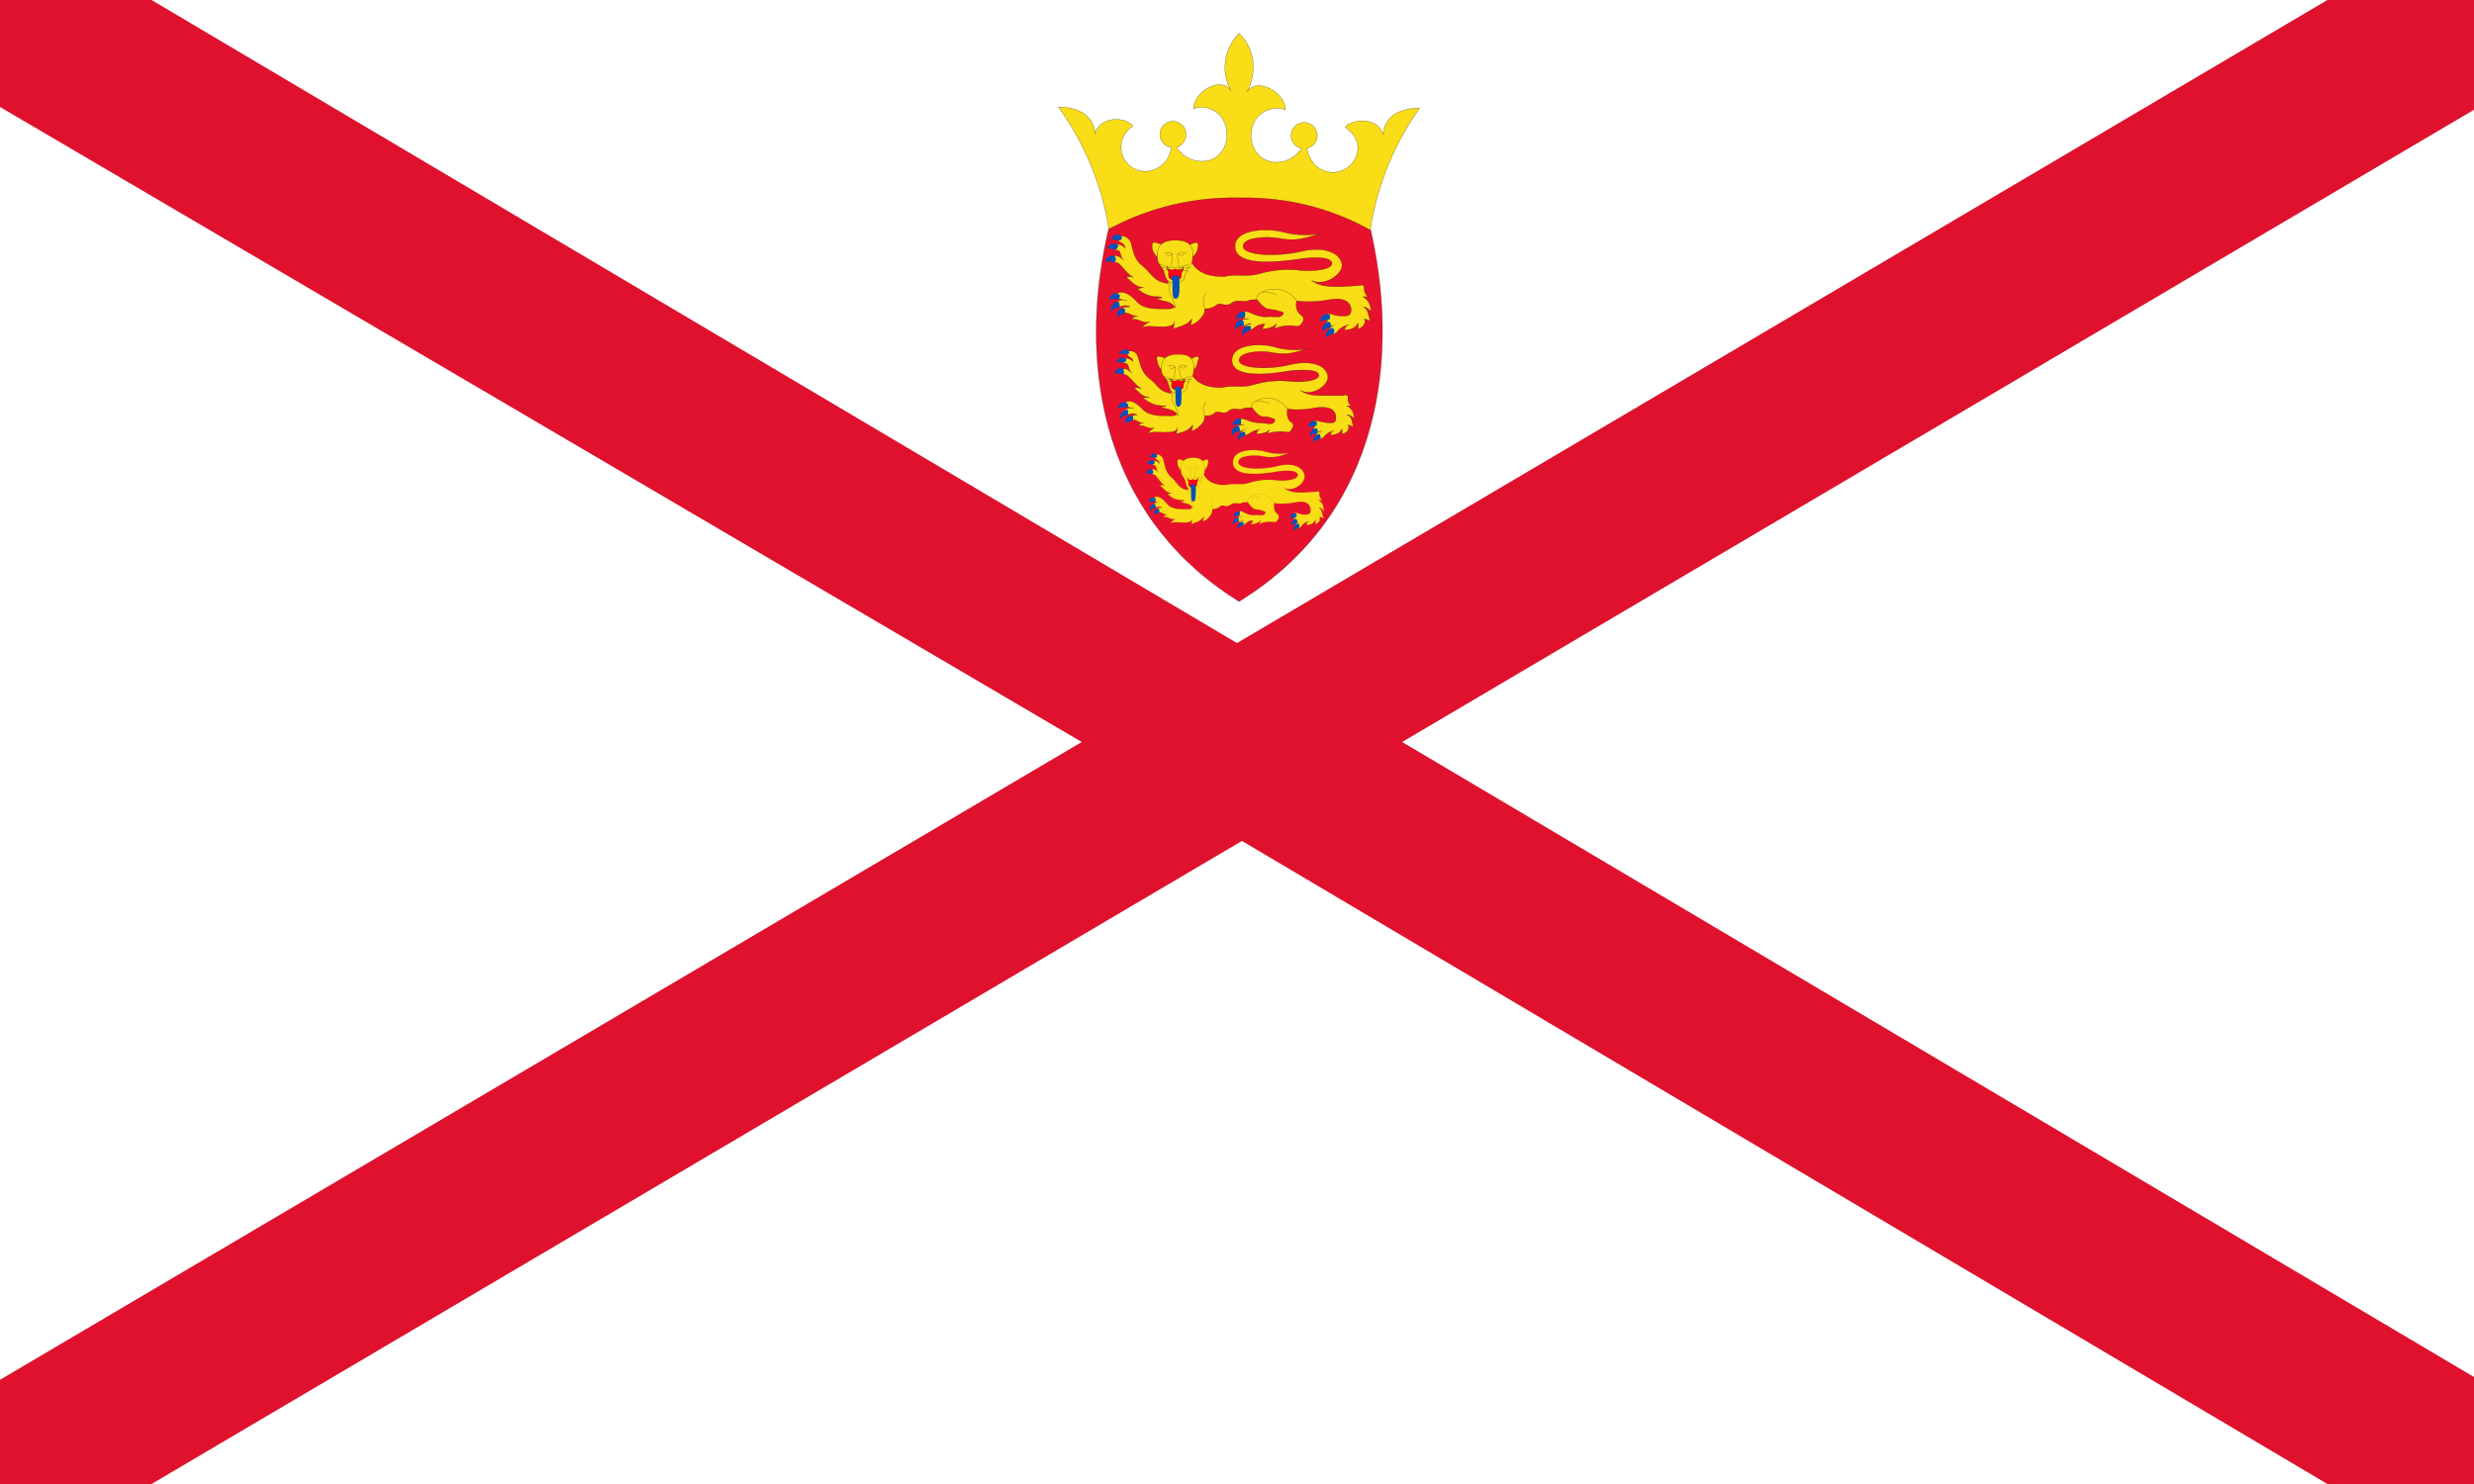 <?xml version="1.0" encoding="utf-8"?>
<!-- Generator: Adobe Illustrator 24.0.1, SVG Export Plug-In . SVG Version: 6.00 Build 0)  -->
<svg version="1.1" id="flag-icons-je" xmlns="http://www.w3.org/2000/svg" xmlns:xlink="http://www.w3.org/1999/xlink" x="0px"
	 y="0px" viewBox="0 0 800 480" style="enable-background:new 0 0 800 480;" xml:space="preserve">
<style type="text/css">
	.st0{fill:#FFFFFF;}
	.st1{fill-rule:evenodd;clip-rule:evenodd;fill:#DF112D;}
	.st2{fill:#E8112D;stroke:#000000;stroke-width:0.326;stroke-miterlimit:13.031;}
	.st3{fill:#F9DD16;stroke:#000000;stroke-width:0.326;stroke-miterlimit:13.031;}
	.st4{fill:none;stroke:#000000;stroke-width:0.326;stroke-miterlimit:13.031;}
	.st5{fill:#FF0016;stroke:#000000;stroke-width:0.326;stroke-miterlimit:13.031;}
	.st6{stroke:#000000;stroke-width:0.326;stroke-miterlimit:13.031;}
	.st7{fill:#0051BA;}
	.st8{fill:#F9DD16;stroke:#000000;stroke-width:0.1;}
	.st9{fill:none;stroke:#000000;stroke-width:0.1;}
	.st10{fill:#FF0016;stroke:#000000;stroke-width:0.1;}
	.st11{stroke:#000000;stroke-width:0.1;}
</style>
<path class="st0" d="M0,0h800v480H0L0,0z"/>
<polygon class="st1" points="453.4,240 800,35.5 800,0 752.6,0 400,208 49,0 0,0 0,34.6 349.8,240 0,446.3 0,480 49,480 401.6,272 
	752.6,480 800,480 800,445.4 "/>
<g transform="translate(-9.7 -6) scale(.204)">
	<path class="st2" d="M2218,384.7c49.6,204.8,22.4,457.6-206.4,598.4c-227.2-140.8-256-393.6-204.8-598.4
		C1861.2,336.7,2104.4,306.3,2218,384.7z"/>
	<path class="st3" d="M2013.2,343.1c72-1.6,144,16,206.4,51.2c10.5-69.8,37.4-136.1,78.4-193.6c-40,0-57.6,20.8-57.6,41.6
		c-9.6-27.2-48-25.6-60.8-11.2c43.2,28.8,9.6,80-28.8,70.4c-17.6-4.8-27.2-17.6-32-36.8c11.3-2.2,18.6-13.1,16.4-24.4
		c-2.2-11.3-13.1-18.6-24.4-16.4c-11.3,2.2-18.6,13.1-16.4,24.4c1.6,8.3,8.1,14.8,16.4,16.4c-11.2,16-30.4,25.6-49.6,20.8
		c-20.8-4.8-30.4-24-30.4-40c0-43.2,41.6-49.6,54.4-41.6c0-28.8-46.4-52.8-60.8-28.8c16-30.4,12.8-68.8-12.8-92.8
		c-24,24.2-29.3,61.3-12.8,91.2c-14.4-24-59.2,0-59.2,28.8c11.2-8,52.8-1.6,52.8,41.6c0,16-9.6,35.2-28.8,40
		c-19.7,4.6-40.2-3.8-51.2-20.8c3.2,0,6.4-3.2,9.6-6.4c7.9-8.4,7.5-21.5-0.9-29.4s-21.5-7.5-29.4,0.9s-7.5,21.5,0.9,29.4
		c3.2,3.1,7.4,5,11.8,5.5c-3.2,19.2-14.4,32-32,36.8c-20.6,5.2-41.5-7.2-46.7-27.7c-4.2-16.6,3.1-34,17.9-42.7
		c-12.8-16-51.2-16-60.8,11.2c0-20.8-17.6-41.6-57.6-41.6c41.6,57.3,69,123.7,80,193.6C1869,358.3,1940.7,341.2,2013.2,343.1z"/>
	<g id="b">
		<g>
			<path class="st3" d="M2186,544.7c-6.4,0-6.4,8-8,8c12.8,0,19.2-4.8,22.4-11.2v9.6c9.6-3.2,12.8-11.2,9.6-16l11.2,3.2
				c-6.4-4.8-1.6-16-12.8-22.4c3.2,0,9.6,3.2,12.8,8c-1.6-11.2-3.2-17.6-12.8-24h8c-4.3-2.8-6.7-7.7-6.4-12.8c0-6.4-3.2-6.4-9.6-4.8
				l-28.8,1.6c-16,0-32,0-44.8-9.6c20.8,9.6,48-9.6,48-24c0-16-22.4-32-64-22.4c-41.6,9.6-92.8,6.4-92.8-8s36.8-16,56-12.8
				s32,4.8,67.2-8c-8,3.2-36.8,4.8-59.2-1.6s-76.8-6.4-76.8,22.4c0,30.4,57.6,27.2,108.8,19.2c28.8-3.2,44.8,0,44.8,8
				c0,9.6-27.2,12.8-48,11.2c-22-3-44.3-1.3-65.6,4.8c-20.8,6.4-35.2,0-57.6,4.8c-11.2,0-38.4,0-51.2-22.4c-8,6.4-32,17.6-36.8,30.4
				c-4.8,9.6,0,20.8,6.4,32c9.6,12.8-4.8,11.2-16,11.2c-12.8,0-32,0-41.6-12.8c-9.6-9.6-20.8-17.6-30.4-11.2c-4.8,4.8,0,9.6,3.2,8
				l12.8,3.2c-5.2-2.4-11.3-1.8-16,1.6c-4.8,3.2,0,9.6,4.8,8c3.2-1.6,11.2-3.2,16,0c-4.8,0-11.2,0-12.8,3.2s0,6.4,4.8,6.4
				c9.6,0,11.2,6.4,20.8,4.8c-4.5,0.2-8.7,2.6-11.2,6.4c9.6-4.8,17.6,6.4,28.8,3.2c-3.2,1.6-11.2,6.4-11.2,9.6
				c6.4-8,51.2,6.4,51.2-11.2l-1.6,12.8c4.8-3.2,22.4-4.8,28.8-16c0,3.2,0,8-3.2,9.6c4.8,0,12.8-3.2,20.8-14.4
				c3.2-4.8,3.2-8,3.2-11.2c8,0,12.8-1.6,19.2-6.4c6.4-4.8,12.8,4.8,24-3.2c9.6-6.4,19.2,0,25.6-3.2c4.8-3.2,12.8,0,19.2-3.2
				c6.4-3.2,16,1.6,25.6-6.4c16,6.4,36.8,16,83.2,8c25.6-4.8,35.2,4.8,35.2,16c0,9.6-6.4,9.6-9.6,9.6c-16,1.6-20.8-4.8-27.2-3.2
				c-3.2,1.6-6.4,8,0,11.2c-4.8,1.6-4.8,6.4-1.6,8s8,0,12.8-1.6c-6.4,1.6-11.2,6.4-8,11.2c1.6,3.2,6.4,4.8,11.2,0
				C2171.6,549.5,2179.6,544.7,2186,544.7L2186,544.7z M1888.4,416.7c-12.8-4.8-16-4.8-14.4,6.4c0,4.8,4.8,11.2,8,14.4
				c0-4.8,1.6-16,6.4-19.2V416.7z"/>
			<path class="st3" d="M1931.6,418.3c12.8-6.4,17.6-6.4,14.4,4.8c0,4.8-4.8,11.2-8,14.4C1938,432.7,1938,421.5,1931.6,418.3z"/>
			<path class="st3" d="M1910.8,410.3c25.6,0,28.8,12.8,27.2,27.2c0,16-8,9.6-12.8,32c-1.6,6.4-8,8-16,8c-4.8,0-11.2,0-14.4-9.6
				c-4.8-20.8-12.8-16-12.8-32C1882,423.1,1885.2,410.3,1910.8,410.3L1910.8,410.3z"/>
			<path class="st3" d="M1845.2,469.5c-6.4-3.2-11.2,0-14.4,0c9.6,1.6,9.6,12.8,28.8,16c-4.8,0-6.4,3.2-11.2,0
				c8,6.4,16,14.4,35.2,14.4c11.2,0,3.2,4.8-3.2,1.6c6.4,8,20.8,1.6,30.4,16c0-11.2-16-27.2-8-38.4c-27.2-1.6-28.8-16-43.2-27.2
				c-12.8-9.6-14.4-19.2-19.2-36.8c-1.6-8-11.2-12.8-16-11.2c-4.8,0-8,4.8-3.2,8c3.2,3.2,9.6,3.2,9.6,11.2c-4.8-6.4-12.8-8-16-4.8
				c-1.6,3.2,0,8,3.2,8c8,0,3.2,9.6,11.2,16c-8-8-14.4-9.6-19.2-4.8c-1.6,3.2,0,8,6.4,8C1824.4,445.5,1832.4,464.7,1845.2,469.5
				L1845.2,469.5z M2053.2,543.1c-3.2,0-1.6,8-8,8c12.8,0,20.8-3.2,25.6-8l-3.2,8c6.4-4.8,24-6.4,32-4.8s9.6-1.6,12.8-6.4
				c3.2-6.4,0-9.6-4.8-12.8c-4.8-4.8-6.4-11.2-4.8-20.8c-22.4-32-64-16-64-3.2c14.4,17.6,16,16,28.8,17.6
				c11.2,3.2,19.2,3.2,11.2,9.6c-3.2,3.2-16,0-24,1.6c-20.8,0-32-14.4-36.8-6.4c-4.8,6.4,0,9.6,9.6,9.6c-6.4,0-16,0-14.4,6.4
				c3.2,11.2,12.8-1.6,17.6,1.6c-3.2,0-9.6,1.6-9.6,4.8s8,8,16,0C2041.8,544.5,2047.5,542.8,2053.2,543.1L2053.2,543.1z"/>
		</g>
		<path class="st4" d="M2070.8,496.7c-6.4-3.2-14.4-4.8-22.4-3.2 M1958.8,493.5c-6.4,12.8-3.2,19.2-1.6,25.6 M1893.2,429.5
			c3.2,3.2,6.4-3.2,12.8,3.2c-1.6-1.6-4.8,4.8-9.6,0 M1928.4,431.1c-4.8,0-8-4.8-14.4,1.6c1.6-1.6,4.8,4.8,9.6,0 M1914,432.7v4.8
			c1.6,11.2,4.8,16-4.8,16c-8,0-4.8-4.8-3.2-16v-4.8"/>
		<path class="st5" d="M1910.8,472.7c6.4,0,9.6,0,9.6-9.6c0-3.2,4.8-4.8,1.6-11.2c3.2,6.4-11.2,6.4-11.2,3.2c0,3.2-16,3.2-12.8-3.2
			c-1.6,6.4,3.2,8,1.6,11.2C1899.6,472.7,1902.8,472.7,1910.8,472.7L1910.8,472.7z"/>
		<path class="st6" d="M1902.8,453.5l-16-4.8 M1902.8,453.5h-16 M1902.8,455.1l-14.4,4.8 M1915.6,453.5l16-4.8 M1915.6,453.5h19.2
			 M1915.6,455.1l16,4.8"/>
		<path class="st7" d="M1824.4,403.9c-4.8-6.4-16,0-16,6.4c3.2-4.8,9.6,1.6,14.4,0C1824.4,410.3,1827.6,407.1,1824.4,403.9z
			 M1819.6,418.3c-4.8-6.4-17.6,0-17.6,6.4c3.2-4.8,9.6,1.6,14.4,0C1818,424.7,1821.2,419.9,1819.6,418.3z M1816.4,437.5
			c-6.4-6.4-17.6,0-16,8c3.2-4.8,9.6,0,12.8,0c3.2-1.6,4.8-6.4,1.6-8H1816.4z M1821.2,496.7c-6.4-6.4-16,1.6-16,9.6
			c3.2-6.4,11.2,0,16-3.2c0,0,3.2-4.8,0-8V496.7z M1821.2,507.9c-8-1.6-16,9.6-11.2,16c0-8,9.6-4.8,12.8-8L1821.2,507.9
			L1821.2,507.9z M1830.8,519.1c-8-3.2-16,6.4-11.2,12.8c0-4.8,9.6-3.2,11.2-6.4v-8V519.1z M2018,536.7c-8-1.6-16,8-11.2,16
			c0-8,9.6-4.8,12.8-8L2018,536.7L2018,536.7z M2027.6,546.3c-8-1.6-14.4,9.6-9.6,16c0-8,9.6-6.4,11.2-9.6c1.6-1.6,1.6-6.4,0-6.4
			H2027.6z M2021.2,523.9c-6.4-3.2-16,6.4-14.4,12.8c3.2-6.4,11.2-1.6,14.4-4.8v-6.4V523.9z M2154,539.9c-6.4-1.6-12.8,9.6-9.6,16
			c0-6.4,9.6-4.8,12.8-8C2157.2,544.7,2157.2,539.9,2154,539.9z M2154,528.7c-6.4-4.8-16,4.8-12.8,11.2c3.2-4.8,11.2-1.6,14.4-4.8
			v-8L2154,528.7z M2160.4,549.5c-8,0-14.4,11.2-9.6,16c0-6.4,9.6-4.8,11.2-8C2163.6,554.3,2162,551.1,2160.4,549.5L2160.4,549.5z
			 M1910.8,466.3c4.8,0,6.4,1.6,6.4,11.2c0,16,0,25.6-6.4,25.6c-4.8,0-4.8-8-4.8-20.8c0-6.4,0-11.2-1.6-9.6
			C1904.4,467.9,1906,466.3,1910.8,466.3z"/>
	</g>
	<g>
		<path class="st3" d="M2162,712.7c-4.8,0-4.8,6.4-6.4,6.4c11.2,0,16-3.2,19.2-9.6v8c9.6-1.6,12.8-9.6,9.6-14.4l9.6,3.2
			c-4.8-3.2,0-14.4-11.2-19.2c3.2,0,8,1.6,11.2,6.4c0-9.6-3.2-16-11.2-20.8h6.4c-3.9-3-5.8-8-4.8-12.8c0-4.8-3.2-4.8-9.6-3.2h-25.6
			c-14.4,0-28.8,0-40-8c19.2,9.6,43.2-8,43.2-20.8c0-16-20.8-28.8-57.6-20.8c-36.8,9.6-83.2,6.4-83.2-6.4s32-16,49.6-12.8
			c17.6,3.2,28.8,4.8,60.8-6.4c-6.4,3.2-32,4.8-52.8-1.6s-68.8-6.4-68.8,20.8s51.2,24,96,16c27.2-1.6,41.6,0,41.6,8
			s-24,11.2-43.2,9.6c-19.9-2.5-40-0.9-59.2,4.8c-19.2,6.4-32,0-51.2,4.8c-11.2,0-35.2,0-48-20.8c-6.4,6.4-27.2,16-32,27.2
			c-3.2,9.6,0,19.2,6.4,28.8c8,11.2-4.8,9.6-16,9.6c-9.6,0-27.2,0-36.8-11.2c-8-8-17.6-16-27.2-9.6c-3.2,4.8,0,8,3.2,6.4l11.2,3.2
			c-4.7-2.1-10.2-1.5-14.4,1.6c-3.2,3.2,0,9.6,4.8,8c3.2-1.6,9.6-3.2,14.4,0l-11.2,1.6c-1.6,1.6,0,6.4,4.8,6.4c8,0,9.6,6.4,17.6,4.8
			c-3.7,0.1-7.3,1.9-9.6,4.8c8-3.2,16,6.4,25.6,3.2c-3.2,1.6-9.6,6.4-9.6,9.6c4.8-8,46.4,4.8,46.4-11.2l-1.6,11.2
			c3.2-1.6,19.2-3.2,25.6-14.4c0,3.2,0,8-3.2,9.6c4.8,0,11.2-3.2,19.2-12.8c3.2-4.8,3.2-8,3.2-11.2c6.4,0,11.2,0,16-4.8
			c6.4-4.8,12.8,4.8,22.4-3.2c8-6.4,16,0,22.4-3.2c4.8-3.2,12.8,0,17.6-3.2s16,1.6,24-4.8c14.4,4.8,32,14.4,73.6,6.4
			c24-3.2,32,4.8,32,16c0,8-4.8,8-8,8c-16,0-19.2-4.8-25.6-3.2c-1.6,0-4.8,6.4,0,9.6c-3.2,1.6-3.2,6.4,0,8s6.4,0,11.2-1.6
			c-6.4,0-11.2,4.8-8,9.6c1.6,3.2,6.4,4.8,11.2,0C2149.2,717.5,2157.2,712.7,2162,712.7L2162,712.7z M1894.8,597.5
			c-11.2-4.8-16-4.8-12.8,4.8c0,4.8,4.8,11.2,6.4,14.4c0-4.8,1.6-16,6.4-17.6V597.5z"/>
		<path class="st3" d="M1934.8,599.1c9.6-6.4,16-6.4,11.2,3.2c0,4.8-3.2,11.2-6.4,14.4c0-4.8,0-16-6.4-17.6L1934.8,599.1z"/>
		<path class="st3" d="M1915.6,591.1c22.4,0,25.6,11.2,24,25.6c0,14.4-8,8-11.2,28.8c-1.6,4.8-8,6.4-16,6.4c-3.2,0-9.6,0-11.2-8
			c-4.8-19.2-12.8-16-12.8-28.8S1891.6,591.1,1915.6,591.1z"/>
		<path class="st3" d="M1854.8,645.5c-4.8-3.2-9.6,0-11.2,0c8,0,8,11.2,25.6,14.4H1858c8,4.8,16,12.8,32,12.8c11.2,0,3.2,3.2-3.2,0
			c6.4,8,19.2,1.6,28.8,16c0-11.2-16-25.6-8-35.2c-24-1.6-25.6-16-38.4-24c-11.2-9.6-12.8-17.6-17.6-33.6c-1.6-8-9.6-11.2-16-9.6
			c-3.2,0-6.4,3.2,0,6.4c0,3.2,8,3.2,8,9.6c-4.8-4.8-12.8-6.4-16-3.2c0,3.2,0,6.4,3.2,6.4c8,0,3.2,9.6,11.2,16
			c-8-8-12.8-9.6-17.6-4.8c-1.6,1.6,0,6.4,4.8,6.4c8,0,16,16,27.2,22.4L1854.8,645.5z M2043.6,709.5c-3.2,0-1.6,8-8,8
			c11.2,0,19.2-1.6,24-6.4l-3.2,6.4c4.8-3.2,20.8-4.8,28.8-3.2s8-1.6,11.2-6.4c3.2-4.8,0-8-4.8-11.2c-3.2-4.8-4.8-9.6-3.2-19.2
			c-20.8-28.8-57.6-14.4-57.6-3.2c12.8,16,14.4,16,25.6,16c9.6,3.2,16,3.2,9.6,9.6c-3.2,3.2-14.4,0-20.8,0
			c-19.2,0-28.8-11.2-33.6-4.8c-4.8,6.4,0,8,8,8c-4.8,0-14.4,0-12.8,6.4c3.2,9.6,11.2,0,16,0c-3.2,0-8,3.2-8,6.4
			c0,1.6,6.4,6.4,14.4,0c4.1-3.2,9.2-4.9,14.4-4.8V709.5z"/>
	</g>
	<path class="st4" d="M2059.6,669.5c-6.4-3.4-13.7-4.5-20.8-3.2 M1958.8,666.3c-6.4,11.2-3.2,16-1.6,22.4 M1899.6,608.7
		c1.6,3.2,4.8-3.2,11.2,3.2c-1.6-1.6-4.8,4.8-9.6,0 M1930,610.3c-3.2,0-6.4-4.8-12.8,0c1.6,0,4.8,6.4,9.6,0 M1917.2,610.3v6.4
		c1.6,9.6,4.8,14.4-3.2,14.4s-4.8-4.8-3.2-16v-3.2"/>
	<path class="st5" d="M1915.6,647.1c4.8,0,8,0,8-8c0-3.2,4.8-4.8,0-9.6c4.8,4.8-8,4.8-8,1.6c0,3.2-16,3.2-12.8-1.6
		c0,4.8,3.2,6.4,1.6,9.6C1904.4,647.1,1907.6,647.1,1915.6,647.1L1915.6,647.1z"/>
	<path class="st6" d="M1907.6,631.1l-14.4-4.8 M1907.6,631.1h-14.4 M1907.6,631.1l-12.8,4.8 M1918.8,631.1l16-4.8 M1918.8,631.1
		h17.6 M1920.4,631.1l12.8,4.8"/>
	<path class="st7" d="M1837.2,586.3c-4.8-6.4-16,0-16,4.8c4.8-3.2,9.6,1.6,14.4,0c0,0,4.8-3.2,0-4.8H1837.2z M1832.4,599.1
		c-3.2-6.4-16,0-16,4.8c3.2-3.2,9.6,1.6,12.8,0C1830.8,603.9,1834,600.7,1832.4,599.1z M1829.2,615.1c-4.8-4.8-16,0-14.4,8
		c3.2-4.8,9.6,0,12.8,0c1.6,0,3.2-6.4,0-6.4L1829.2,615.1z M1834,669.5c-4.8-6.4-14.4,0-14.4,8c3.2-4.8,9.6,0,16-3.2v-4.8H1834z
		 M1834,679.1c-6.4,0-14.4,9.6-9.6,16c0-8,8-6.4,11.2-8v-8H1834z M1843.6,688.7c-8-1.6-16,6.4-11.2,12.8c0-4.8,9.6-3.2,11.2-6.4
		V688.7L1843.6,688.7z M2011.6,704.7c-8,0-16,8-9.6,16c0-8,8-4.8,11.2-8L2011.6,704.7z M2019.6,714.3c-6.4-1.6-12.8,8-8,14.4
		c0-8,8-6.4,9.6-9.6v-4.8L2019.6,714.3z M2014.8,693.5c-6.4-3.2-16,6.4-12.8,11.2c1.6-4.8,9.6,0,12.8-3.2v-6.4V693.5z M2133.2,709.5
		c-4.8-3.2-11.2,8-8,12.8c0-4.8,8-4.8,11.2-6.4c0-3.2,0-8-3.2-8V709.5z M2133.2,698.3c-4.8-4.8-14.4,4.8-11.2,9.6
		c3.2-4.8,9.6,0,12.8-4.8v-6.4L2133.2,698.3z M2139.6,717.5c-8,0-12.8,9.6-8,14.4c0-6.4,8-4.8,9.6-8L2139.6,717.5z M1915.6,642.3
		c3.2,0,4.8,0,4.8,9.6c0,14.4,0,22.4-4.8,22.4s-4.8-6.4-4.8-17.6c0-6.4,0-11.2-1.6-9.6C1909.2,643.9,1909.2,642.3,1915.6,642.3
		L1915.6,642.3z"/>
	<g>
		<path class="st8" d="M2123.1,855.9c-4.3,0-4.3,6-5.4,6c8.6,0,12.9-3.6,15-8.4v7.2c6.4-2.4,8.6-8.4,6.4-12l7.5,2.4
			c-4.3-3.6-1.1-12-8.6-16.8c2.1,0,6.4,2.4,8.6,6c-1.1-8.4-2.1-13.2-8.6-18h5.4c-2.8-2.1-4.5-5.8-4.3-9.6c0-4.8-2.1-4.8-6.4-3.6
			l-19.3,1.2c-10.7,0-21.4,0-30-7.2c13.9,7.2,32.2-7.2,32.2-18c0-12-15-24-42.9-16.8c-27.9,7.2-62.2,4.8-62.2-6
			c0-10.8,24.7-12,37.5-9.6s21.4,3.6,45-6c-5.4,2.4-24.7,3.6-39.7-1.2c-15-4.8-51.5-4.8-51.5,16.8c0,22.8,38.6,20.4,72.9,14.4
			c19.3-2.4,30,0,30,6c0,7.2-18.2,9.6-32.2,8.4c-14.7-2.2-29.7-1-44,3.6c-13.9,4.8-23.6,0-38.6,3.6c-7.5,0-25.7,0-34.3-16.8
			c-5.4,4.8-21.4,13.2-24.7,22.8c-3.2,7.2,0,15.6,4.3,24c6.4,9.6-3.2,8.4-10.7,8.4c-8.6,0-21.4,0-27.9-9.6
			c-6.4-7.2-13.9-13.2-20.4-8.4c-3.2,3.6,0,7.2,2.1,6l8.6,2.4c-3.5-1.8-7.6-1.3-10.7,1.2c-3.2,2.4,0,7.2,3.2,6
			c2.1-1.2,7.5-2.4,10.7,0c-3.2,0-7.5,0-8.6,2.4c-1.1,2.4,0,4.8,3.2,4.8c6.4,0,7.5,4.8,13.9,3.6c-3,0.2-5.8,2-7.5,4.8
			c6.4-3.6,11.8,4.8,19.3,2.4c-2.1,1.2-7.5,4.8-7.5,7.2c4.3-6,34.3,4.8,34.3-8.4l-1.1,9.6c3.2-2.4,15-3.6,19.3-12c0,2.4,0,6-2.1,7.2
			c3.2,0,8.6-2.4,13.9-10.8c2.1-3.6,2.1-6,2.1-8.4c5.4,0,8.6-1.2,12.9-4.8s8.6,3.6,16.1-2.4c6.4-4.8,12.9,0,17.2-2.4
			c3.2-2.4,8.6,0,12.9-2.4c4.3-2.4,10.7,1.2,17.2-4.8c10.7,4.8,24.7,12,55.7,6c17.2-3.6,23.6,3.6,23.6,12c0,7.2-4.3,7.2-6.4,7.2
			c-10.7,1.2-13.9-3.6-18.2-2.4c-2.1,1.2-4.3,6,0,8.4c-3.2,1.2-3.2,4.8-1.1,6c2.1,1.2,5.4,0,8.6-1.2c-4.3,1.2-7.5,4.8-5.4,8.4
			c1.1,2.4,4.3,3.6,7.5,0C2113.4,859.5,2118.8,855.9,2123.1,855.9L2123.1,855.9z M1923.7,759.9c-8.6-3.6-10.7-3.6-9.6,4.8
			c0,3.6,3.2,8.4,5.4,10.8c0-3.6,1.1-12,4.3-14.4V759.9z"/>
		<path class="st8" d="M1952.6,761.1c8.6-4.8,11.8-4.8,9.6,3.6c0,3.6-3.2,8.4-5.4,10.8C1956.9,771.9,1956.9,763.5,1952.6,761.1z"/>
		<path class="st8" d="M1938.7,755.1c17.2,0,19.3,9.6,18.2,20.4c0,12-5.4,7.2-8.6,24c-1.1,4.8-5.4,6-10.7,6c-3.2,0-7.5,0-9.6-7.2
			c-3.2-15.6-8.6-12-8.6-24C1919.4,764.7,1921.6,755.1,1938.7,755.1L1938.7,755.1z"/>
		<path class="st8" d="M1894.8,799.5c-4.3-2.4-7.5,0-9.6,0c6.4,1.2,6.4,9.6,19.3,12c-3.2,0-4.3,2.4-7.5,0
			c5.4,4.8,10.7,10.8,23.6,10.8c7.5,0,2.1,3.6-2.1,1.2c4.3,6,13.9,1.2,20.4,12c0-8.4-10.7-20.4-5.4-28.8
			c-18.2-1.2-19.3-12-28.9-20.4c-8.6-7.2-9.6-14.4-12.9-27.6c-1.1-6-7.5-9.6-10.7-8.4c-3.2,0-5.4,3.6-2.1,6c2.1,2.4,6.4,2.4,6.4,8.4
			c-3.2-4.8-8.6-6-10.7-3.6c-1.1,2.4,0,6,2.1,6c5.4,0,2.1,7.2,7.5,12c-5.4-6-9.6-7.2-12.9-3.6c-1.1,2.4,0,6,4.3,6
			C1880.8,781.5,1886.2,795.9,1894.8,799.5L1894.8,799.5z M2034.1,854.7c-2.1,0-1.1,6-5.4,6c8.6,0,13.9-2.4,17.2-6l-2.1,6
			c4.3-3.6,16.1-4.8,21.4-3.6c5.4,1.2,6.4-1.2,8.6-4.8c2.1-4.8,0-7.2-3.2-9.6c-3.2-3.6-4.3-8.4-3.2-15.6c-15-24-42.9-12-42.9-2.4
			c9.6,13.2,10.7,12,19.3,13.2c7.5,2.4,12.9,2.4,7.5,7.2c-2.1,2.4-10.7,0-16.1,1.2c-13.9,0-21.4-10.8-24.7-4.8
			c-3.2,4.8,0,7.2,6.4,7.2c-4.3,0-10.7,0-9.6,4.8c2.1,8.4,8.6-1.2,11.8,1.2c-2.1,0-6.4,1.2-6.4,3.6c0,2.4,5.4,6,10.7,0
			C2026.5,855.8,2030.3,854.5,2034.1,854.7L2034.1,854.7z"/>
	</g>
	<path class="st9" d="M2045.9,819.9c-4.3-2.4-9.6-3.6-15-2.4 M1970.9,817.5c-4.3,9.6-2.1,14.4-1.1,19.2 M1926.9,769.5
		c2.1,2.4,4.3-2.4,8.6,2.4c-1.1-1.2-3.2,3.6-6.4,0 M1950.5,770.7c-3.2,0-5.4-3.6-9.6,1.2c1.1-1.2,3.2,3.6,6.4,0 M1940.9,771.9v3.6
		c1.1,8.4,3.2,12-3.2,12c-5.4,0-3.2-3.6-2.1-12v-3.6"/>
	<path class="st10" d="M1938.7,801.9c4.3,0,6.4,0,6.4-7.2c0-2.4,3.2-3.6,1.1-8.4c2.1,4.8-7.5,4.8-7.5,2.4c0,2.4-10.7,2.4-8.6-2.4
		c-1.1,4.8,2.1,6,1.1,8.4C1931.2,801.9,1933.3,801.9,1938.7,801.9L1938.7,801.9z"/>
	<path class="st11" d="M1933.3,787.5l-10.7-3.6 M1933.3,787.5h-10.7 M1933.3,788.7l-9.6,3.6 M1941.9,787.5l10.7-3.6 M1941.9,787.5
		h12.9 M1941.9,788.7l10.7,3.6"/>
	<path class="st7" d="M1880.8,750.3c-3.2-4.8-10.7,0-10.7,4.8c2.1-3.6,6.4,1.2,9.6,0C1880.8,755.1,1883,752.7,1880.8,750.3z
		 M1877.6,761.1c-3.2-4.8-11.8,0-11.8,4.8c2.1-3.6,6.4,1.2,9.6,0C1876.5,765.9,1878.7,762.3,1877.6,761.1z M1875.5,775.5
		c-4.3-4.8-11.8,0-10.7,6c2.1-3.6,6.4,0,8.6,0c2.1-1.2,3.2-4.8,1.1-6H1875.5z M1878.7,819.9c-4.3-4.8-10.7,1.2-10.7,7.2
		c2.1-4.8,7.5,0,10.7-2.4c0,0,2.1-3.6,0-6V819.9z M1878.7,828.3c-5.4-1.2-10.7,7.2-7.5,12c0-6,6.4-3.6,8.6-6L1878.7,828.3
		L1878.7,828.3z M1885.1,836.7c-5.4-2.4-10.7,4.8-7.5,9.6c0-3.6,6.4-2.4,7.5-4.8v-6V836.7z M2010.5,849.9c-5.4-1.2-10.7,6-7.5,12
		c0-6,6.4-3.6,8.6-6L2010.5,849.9L2010.5,849.9z M2017,857.1c-5.4-1.2-9.6,7.2-6.4,12c0-6,6.4-4.8,7.5-7.2c1.1-1.2,1.1-4.8,0-4.8
		H2017z M2012.7,840.3c-4.3-2.4-10.7,4.8-9.6,9.6c2.1-4.8,7.5-1.2,9.6-3.6v-4.8V840.3z M2101.7,852.3c-4.3-1.2-8.6,7.2-6.4,12
		c0-4.8,6.4-3.6,8.6-6C2103.8,855.9,2103.8,852.3,2101.7,852.3z M2101.7,843.9c-4.3-3.6-10.7,3.6-8.6,8.4c2.1-3.6,7.5-1.2,9.6-3.6
		v-6L2101.7,843.9z M2105.9,859.5c-5.4,0-9.6,8.4-6.4,12c0-4.8,6.4-3.6,7.5-6C2108.1,863.1,2107,860.7,2105.9,859.5L2105.9,859.5z
		 M1938.7,797.1c3.2,0,4.3,1.2,4.3,8.4c0,12,0,19.2-4.3,19.2c-3.2,0-3.2-6-3.2-15.6c0-4.8,0-8.4-1.1-7.2
		C1934.4,798.3,1935.5,797.1,1938.7,797.1z"/>
</g>
</svg>

